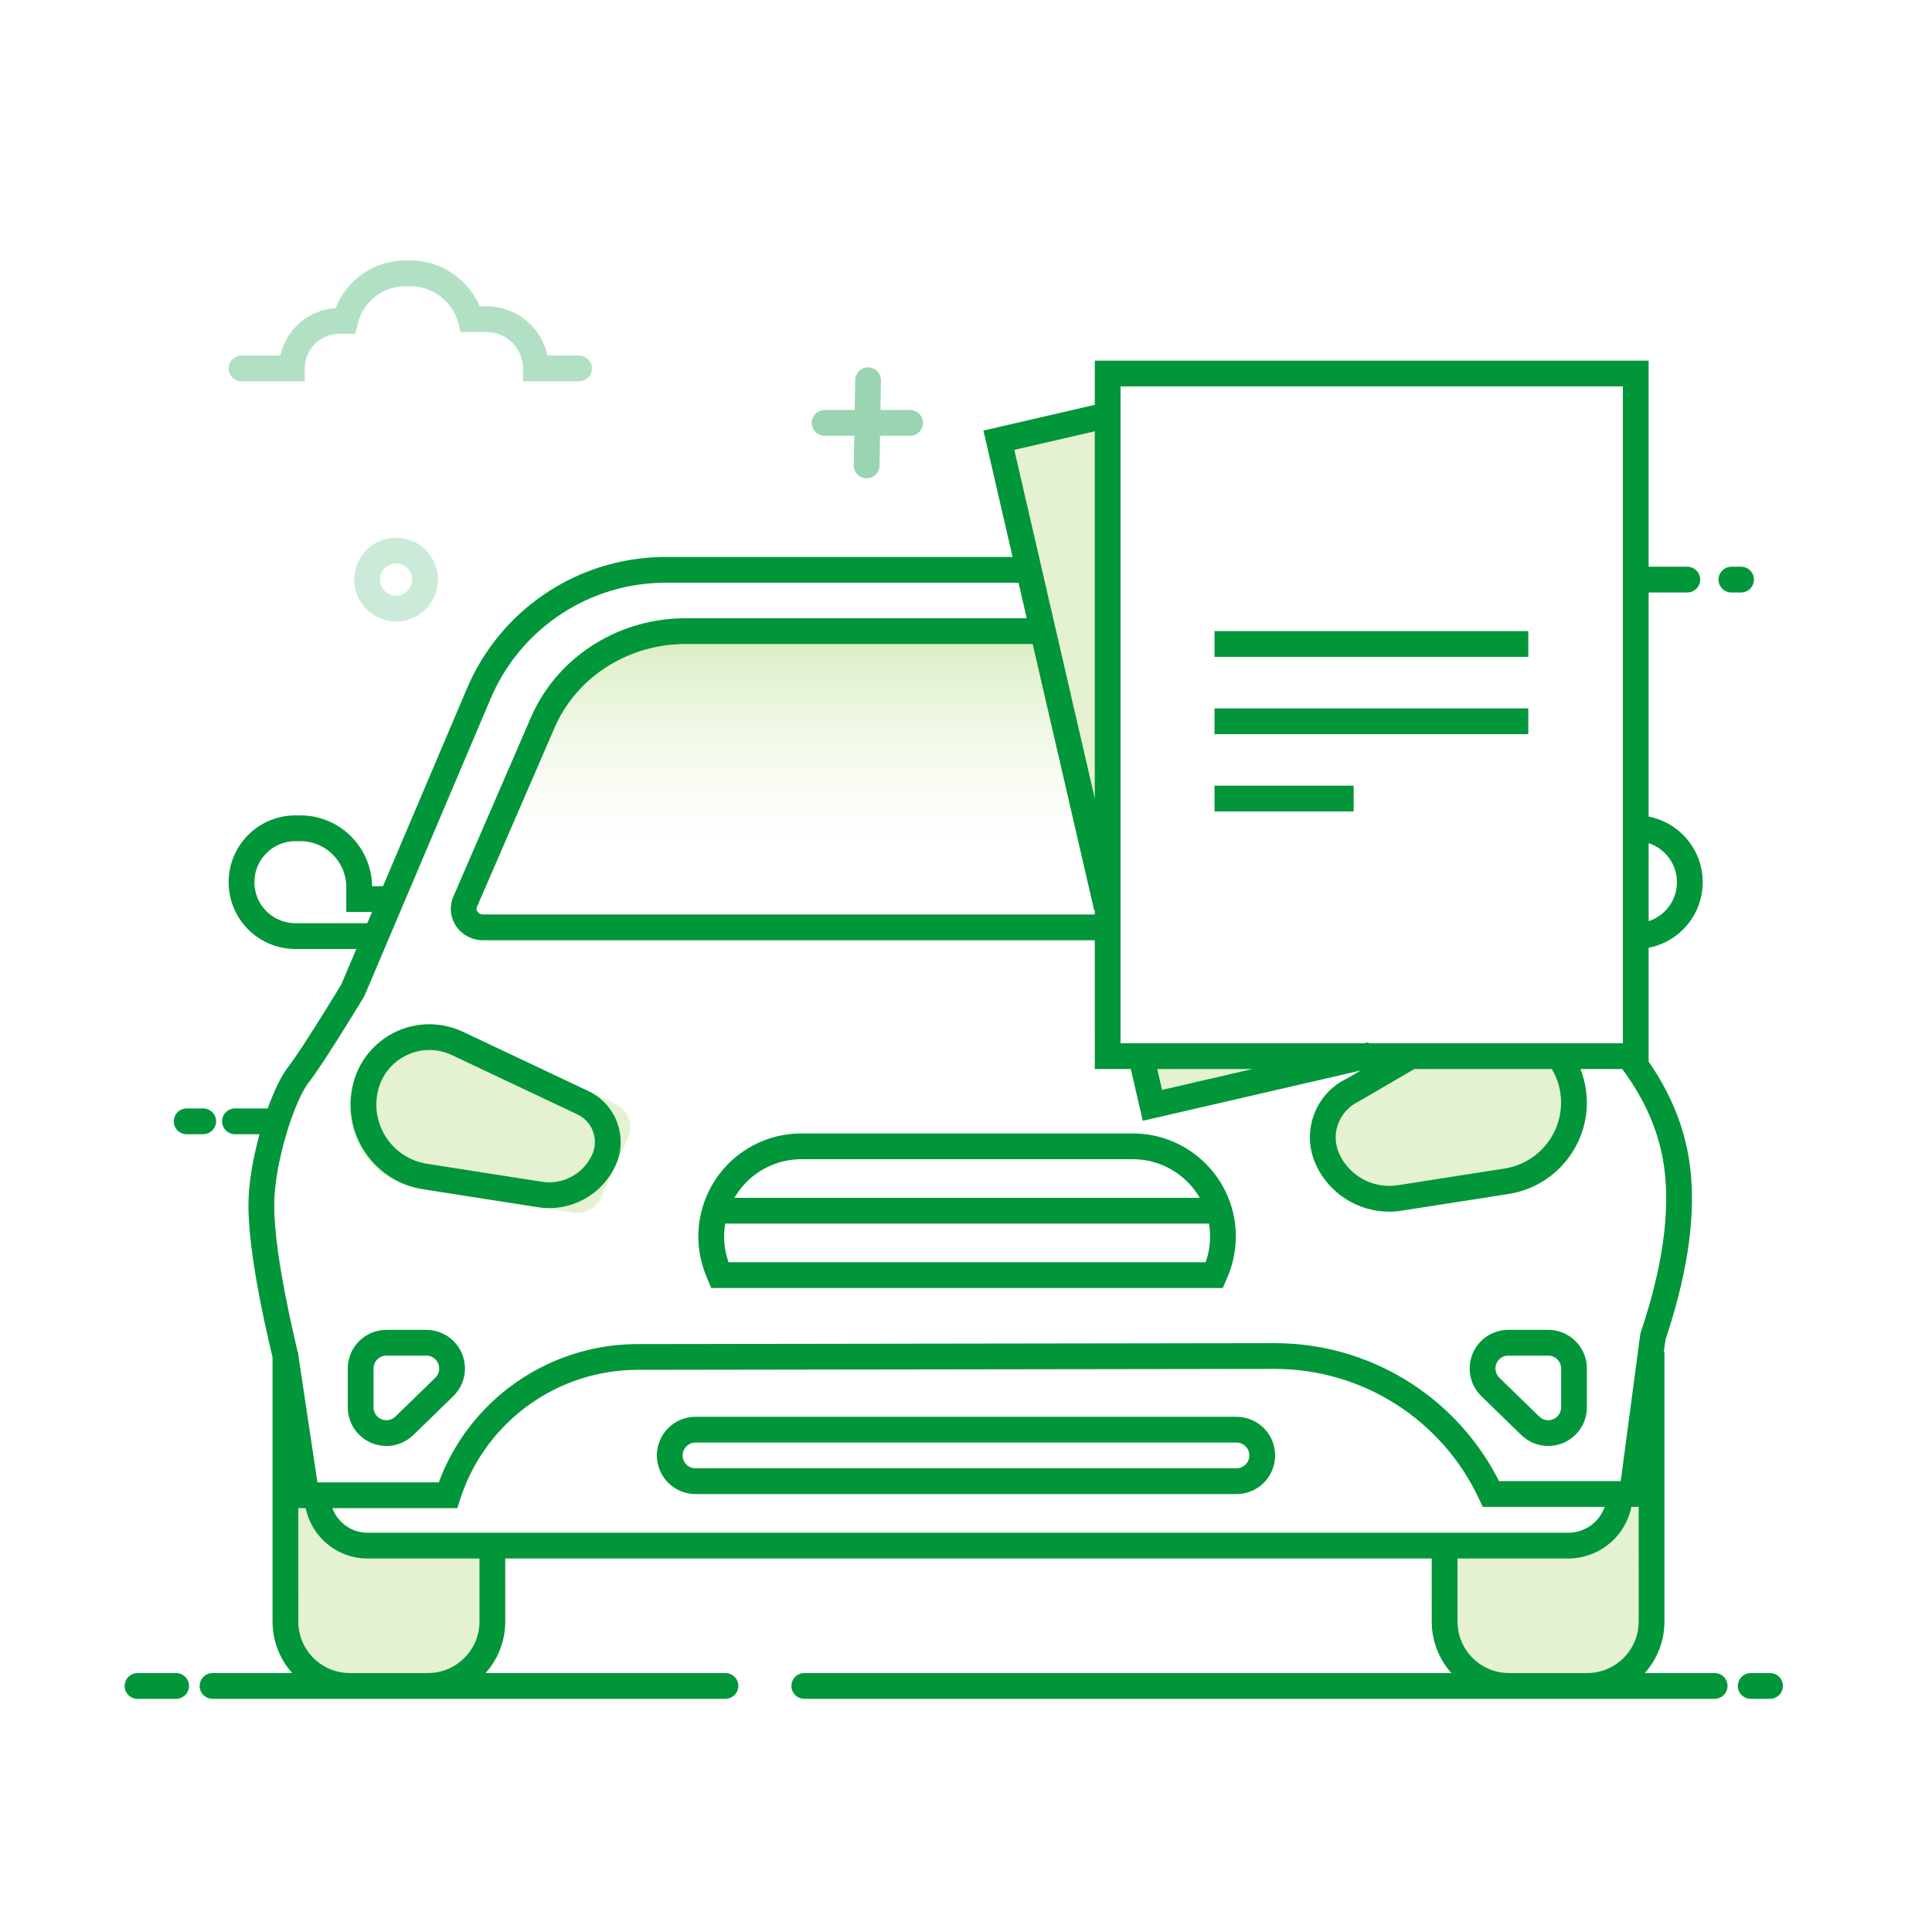 <svg width="150" height="150" viewBox="0 0 150 150" fill="none" xmlns="http://www.w3.org/2000/svg">
<rect width="150" height="150" fill="white"/>
<path fill-rule="evenodd" clip-rule="evenodd" d="M80.909 49H53.225C48.375 49 44.001 51.799 42.142 56.092L36.115 70.012C35.797 70.745 36.16 71.586 36.925 71.89C37.108 71.963 37.303 72 37.5 72H85.383L80.909 49Z" fill="url(#paint0_linear)" fill-opacity="0.3"/>
<path fill-rule="evenodd" clip-rule="evenodd" d="M27.355 84.391C28.362 80.534 32.626 78.542 36.23 80.245L47.785 85.705C48.778 86.175 49.211 87.355 48.757 88.356L46.663 92.971C46.281 93.811 45.387 94.293 44.476 94.151L32.529 92.283C28.809 91.701 26.405 88.034 27.355 84.391Z" fill="#E4F2D2"/>
<path fill-rule="evenodd" clip-rule="evenodd" d="M104.724 84.713C102.565 85.733 101.624 88.297 102.611 90.472L102.741 90.758C103.716 92.905 106.003 94.139 108.333 93.775L117.564 92.332C121.193 91.765 123.675 88.363 123.108 84.734C123.073 84.514 123.028 84.296 122.972 84.082C122.793 83.396 122.504 82.768 122.13 82.212C121.272 80.939 108.816 82.246 108.816 82.246L104.724 84.713Z" fill="#E4F2D2"/>
<path fill-rule="evenodd" clip-rule="evenodd" d="M128.226 110.25V127.494C128.226 127.494 127.523 130.895 123.857 130.895C121.904 130.895 118.715 130.895 116.159 130.895C113.95 130.895 112.16 129.105 112.16 126.895V119.741H123.166C123.166 119.741 125.016 119.494 125.771 118.695C126.525 117.897 126.946 115.991 126.946 115.991L128.226 110.25Z" fill="#E4F2D2"/>
<path fill-rule="evenodd" clip-rule="evenodd" d="M22.16 110.25V127.494C22.16 127.494 22.863 130.895 26.529 130.895C28.482 130.895 31.671 130.895 34.227 130.895C36.436 130.895 38.226 129.105 38.226 126.895V119.741H27.22C27.22 119.741 25.369 119.494 24.616 118.695C23.861 117.897 23.44 115.991 23.44 115.991L22.16 110.25Z" fill="#E4F2D2"/>
<path d="M26.064 23.921C26.916 21.717 29.048 20.221 31.466 20.221H31.86C34.23 20.221 36.336 21.646 37.242 23.782H37.785C40.106 23.782 42.044 25.421 42.504 27.605H44.956C45.508 27.605 45.956 28.052 45.956 28.605C45.956 29.157 45.508 29.605 44.956 29.605H40.608V28.605C40.608 27.046 39.344 25.782 37.785 25.782H35.771L35.569 25.047C35.11 23.378 33.592 22.221 31.86 22.221H31.466C29.707 22.221 28.178 23.43 27.774 25.142L27.593 25.913H26.353C24.866 25.913 23.661 27.118 23.661 28.605V29.605H18.75C18.198 29.605 17.75 29.157 17.75 28.605C17.75 28.052 18.198 27.605 18.75 27.605H21.768C22.206 25.585 23.945 24.05 26.064 23.921Z" fill="#B2E0C4"/>
<path fill-rule="evenodd" clip-rule="evenodd" d="M66.36 31.834L66.4 29.509C66.41 28.957 66.866 28.517 67.418 28.526C67.97 28.536 68.41 28.992 68.4 29.544L68.36 31.834H70.659C71.211 31.834 71.659 32.281 71.659 32.834C71.659 33.386 71.211 33.834 70.659 33.834H68.325L68.284 36.158C68.275 36.711 67.819 37.15 67.267 37.141C66.715 37.131 66.275 36.676 66.285 36.123L66.325 33.834H64.026C63.474 33.834 63.026 33.386 63.026 32.834C63.026 32.281 63.474 31.834 64.026 31.834H66.36Z" fill="#99D5B0"/>
<path fill-rule="evenodd" clip-rule="evenodd" d="M34 45C34 43.205 32.545 41.75 30.75 41.75C28.955 41.75 27.5 43.205 27.5 45C27.5 46.795 28.955 48.25 30.75 48.25C32.545 48.25 34 46.795 34 45ZM29.5 45C29.5 44.31 30.06 43.75 30.75 43.75C31.44 43.75 32 44.31 32 45C32 45.69 31.44 46.25 30.75 46.25C30.06 46.25 29.5 45.69 29.5 45Z" fill="#CCEAD8"/>
<path fill-rule="evenodd" clip-rule="evenodd" d="M86 32.359L77.564 34.29L85.937 68.492L86 32.359Z" fill="#E4F2D2"/>
<path fill-rule="evenodd" clip-rule="evenodd" d="M89.487 85.932L102.22 82H88.572L89.487 85.932Z" fill="#E4F2D2"/>
<path fill-rule="evenodd" clip-rule="evenodd" d="M128 28V44H131C131.552 44 132 44.448 132 45C132 45.513 131.614 45.935 131.117 45.993L131 46H128L128 63.4C130.391 63.862 132.197 65.967 132.197 68.492C132.197 71.018 130.392 73.122 128.001 73.585L128.001 82.428C129.743 84.938 130.808 87.587 131.188 90.368C131.688 94.041 131.119 98.394 129.497 103.433L129.313 103.996L129.178 105H129.227V125.895C129.227 127.432 128.648 128.835 127.698 129.896L133.125 129.895C133.677 129.895 134.125 130.343 134.125 130.895C134.125 131.408 133.739 131.831 133.242 131.889L133.125 131.895H62.445C61.892 131.895 61.445 131.448 61.445 130.895C61.445 130.383 61.831 129.96 62.328 129.902L62.445 129.895L112.688 129.896C111.738 128.835 111.16 127.432 111.16 125.895L111.159 121H39.226L39.227 125.895C39.227 127.432 38.648 128.835 37.698 129.896L56.322 129.895C56.874 129.895 57.322 130.343 57.322 130.895C57.322 131.408 56.936 131.831 56.439 131.889L56.322 131.895H16.5C15.948 131.895 15.5 131.448 15.5 130.895C15.5 130.383 15.886 129.96 16.384 129.902L16.5 129.895L22.688 129.896C21.797 128.901 21.234 127.606 21.167 126.182L21.16 125.895L21.16 105.379L20.902 104.278C19.828 99.591 19.289 96.025 19.289 93.555C19.289 91.915 19.637 89.918 20.15 88.058L18.242 88.059C17.69 88.059 17.242 87.611 17.242 87.059C17.242 86.546 17.628 86.123 18.126 86.066L18.242 86.059L20.785 86.058C21.247 84.779 21.765 83.686 22.257 82.995L22.521 82.644L22.803 82.251C23.045 81.905 23.34 81.464 23.688 80.93L24.511 79.642L25.284 78.407L26.494 76.442L27.667 73.679L22.937 73.679C20.146 73.679 17.869 71.475 17.755 68.712L17.75 68.492C17.75 65.701 19.955 63.425 22.718 63.31L22.937 63.306H23.318C26.295 63.306 28.727 65.642 28.878 68.582L28.885 68.803L29.737 68.803L36.257 53.447C38.836 47.371 44.738 43.387 51.315 43.247L51.675 43.243L78.617 43.243L76.352 33.429L84.999 31.431L85 28H128ZM14.675 130.897C14.675 130.345 14.228 129.897 13.675 129.897H10.675L10.559 129.904C10.061 129.962 9.675 130.385 9.675 130.897C9.675 131.45 10.123 131.897 10.675 131.897H13.675L13.792 131.891C14.289 131.833 14.675 131.41 14.675 130.897ZM138.425 130.897C138.425 130.345 137.978 129.897 137.425 129.897H135.925L135.809 129.904C135.311 129.962 134.925 130.385 134.925 130.897C134.925 131.45 135.373 131.897 135.925 131.897H137.425L137.542 131.891C138.039 131.833 138.425 131.41 138.425 130.897ZM23.16 125.895L23.159 117.093L23.734 117.094C24.193 119.323 26.167 121 28.532 121H37.226L37.227 125.895L37.222 126.095C37.118 128.211 35.369 129.895 33.227 129.895H27.16L26.96 129.89C24.844 129.786 23.16 128.038 23.16 125.895ZM127.226 116.99L126.66 116.991C126.214 119.206 124.305 120.892 121.984 120.995L121.758 121H113.159L113.16 125.895C113.16 128.105 114.951 129.895 117.16 129.895H123.227C125.436 129.895 127.227 128.105 127.227 125.895L127.226 116.99ZM49.491 106.354L98.952 106.281C105.773 106.27 111.977 110.225 114.849 116.412L115.117 116.991L124.591 116.991C124.181 118.161 123.068 119 121.758 119H28.532L28.336 118.993C27.169 118.916 26.192 118.147 25.808 117.094L35.505 117.093L35.728 116.399L35.834 116.081C37.851 110.277 43.323 106.364 49.491 106.354ZM96 110C97.657 110 99 111.343 99 113C99 114.657 97.657 116 96 116H54C52.343 116 51 114.657 51 113C51 111.343 52.343 110 54 110H96ZM51.675 45.243L79.079 45.243L79.715 48H53.226L52.898 48.004C47.785 48.127 43.202 51.128 41.224 55.695L35.197 69.614L35.138 69.766C34.703 70.985 35.324 72.33 36.556 72.82L36.738 72.884C36.984 72.961 37.242 73 37.501 73H84.999L85 83H87.796L88.725 87.019L105.647 83.112L104.602 83.722C102.1 84.905 101.01 87.876 102.154 90.396C103.317 92.959 106.047 94.432 108.829 93.997L117.124 92.701C121.044 92.088 123.726 88.412 123.113 84.492C123.076 84.255 123.027 84.019 122.966 83.787C122.896 83.518 122.81 83.255 122.708 82.999L125.949 83C127.761 85.429 128.842 87.972 129.206 90.639C129.682 94.129 129.082 98.402 127.386 103.45L127.343 103.637L125.834 114.991H116.382L116.205 114.648C112.835 108.285 106.205 104.27 98.949 104.281L49.488 104.354L49.132 104.359C42.375 104.514 36.408 108.781 34.064 115.093H24.645L23.159 105.186L23.16 105H23.121L22.9 104.051L22.669 103.028L22.448 102.004C21.672 98.329 21.289 95.521 21.289 93.555C21.289 90.386 22.831 85.498 23.954 84.064C24.537 83.319 25.608 81.685 27.187 79.135L28.24 77.421L28.307 77.291L38.098 54.229L38.232 53.922C40.612 48.649 45.868 45.243 51.675 45.243ZM96 112H54C53.448 112 53 112.448 53 113C53 113.552 53.448 114 54 114H96C96.552 114 97 113.552 97 113C97 112.448 96.552 112 96 112ZM36.1 106.25C36.1 104.593 34.757 103.25 33.1 103.25H30C28.343 103.25 27 104.593 27 106.25V109.265C27 110.046 27.305 110.797 27.849 111.357C29.005 112.545 30.904 112.571 32.092 111.416L35.192 108.401C35.773 107.836 36.1 107.06 36.1 106.25ZM120.206 103.25C121.803 103.25 123.109 104.499 123.201 106.074L123.206 106.25V109.265C123.206 110.046 122.901 110.797 122.356 111.357C121.247 112.497 119.453 112.567 118.26 111.549L118.114 111.416L115.014 108.401C114.433 107.836 114.105 107.06 114.105 106.25C114.105 104.652 115.354 103.346 116.929 103.255L117.105 103.25H120.206ZM116.105 106.25C116.105 105.698 116.553 105.25 117.105 105.25H120.206C120.758 105.25 121.206 105.698 121.206 106.25V109.265L121.197 109.394C121.17 109.607 121.074 109.807 120.923 109.962C120.538 110.358 119.904 110.367 119.509 109.982L116.408 106.967L116.318 106.867C116.181 106.692 116.105 106.475 116.105 106.25ZM33.1 105.25H30C29.448 105.25 29 105.698 29 106.25V109.265C29 109.526 29.102 109.776 29.283 109.962C29.668 110.358 30.301 110.367 30.697 109.982L33.798 106.967C33.991 106.779 34.1 106.52 34.1 106.25C34.1 105.698 33.653 105.25 33.1 105.25ZM95.95 96C95.95 91.582 92.368 88 87.95 88H62.22C61.17 88 60.13 88.207 59.16 88.608C55.078 90.298 53.138 94.977 54.828 99.06L55.217 100H94.934L95.288 99.186C95.724 98.181 95.95 97.096 95.95 96ZM93.867 95L56.303 95C56.137 95.978 56.211 97.008 56.563 98H93.606L93.697 97.723C93.864 97.165 93.95 96.585 93.95 96C93.95 95.659 93.921 95.325 93.867 95ZM35.941 80.108C35.598 79.946 35.242 79.817 34.875 79.721C31.617 78.871 28.286 80.823 27.436 84.081C27.38 84.296 27.335 84.514 27.3 84.733C26.733 88.363 29.215 91.765 32.845 92.332L41.765 93.727C44.278 94.119 46.745 92.788 47.797 90.472C48.784 88.297 47.843 85.733 45.684 84.712L35.941 80.108ZM87.95 90H62.22C61.432 90 60.653 90.155 59.925 90.456C58.654 90.982 57.66 91.894 57.023 93L93.147 93C92.11 91.207 90.171 90 87.95 90ZM105.533 85.491L109.807 83L120.477 83C120.723 83.396 120.91 83.83 121.031 84.292C121.075 84.46 121.11 84.629 121.137 84.801C121.579 87.63 119.644 90.282 116.815 90.725L108.52 92.021C106.626 92.317 104.767 91.314 103.975 89.569C103.283 88.044 103.943 86.246 105.533 85.491ZM29.371 84.586C29.332 84.737 29.3 84.889 29.276 85.042C28.88 87.58 30.616 89.959 33.154 90.356L42.074 91.751C43.7 92.005 45.295 91.144 45.976 89.645C46.511 88.465 46.001 87.074 44.829 86.521L35.086 81.916C34.933 81.844 34.775 81.781 34.614 81.728L34.37 81.656L34.171 81.609C32.047 81.165 29.925 82.463 29.371 84.586ZM16.778 87.059C16.778 86.507 16.331 86.059 15.778 86.059H14.49L14.374 86.066C13.877 86.123 13.49 86.546 13.49 87.059C13.49 87.611 13.938 88.059 14.49 88.059H15.778L15.895 88.052C16.392 87.994 16.778 87.572 16.778 87.059ZM97.239 83H89.849L90.223 84.621L97.239 83ZM87 30H126V81H106.253L106.236 80.924L105.902 81H87V30ZM23.318 65.306H22.937C21.177 65.306 19.75 66.732 19.75 68.492C19.75 70.192 21.08 71.58 22.756 71.674L22.937 71.679L28.516 71.679L28.888 70.803L26.886 70.803V68.873C26.886 66.903 25.288 65.306 23.318 65.306ZM130.197 68.492C130.197 69.906 129.276 71.105 128.001 71.522V65.463C129.276 65.88 130.197 67.079 130.197 68.492ZM80.177 50H53.226C48.873 50 44.945 52.448 43.182 56.218L43.06 56.49L37.033 70.409C36.942 70.618 37.048 70.863 37.295 70.961C37.338 70.978 37.383 70.99 37.43 70.996L37.501 71H84.999V70.695L84.958 70.706L80.177 50ZM105.097 63V61H94.296V63H105.097ZM84.999 33.484L78.751 34.928L84.999 61.995V33.484ZM118.655 57V55H94.296V57H118.655ZM118.655 49V51H94.296V49H118.655ZM136.175 45C136.175 44.448 135.728 44 135.175 44H134.425L134.309 44.007C133.811 44.065 133.425 44.487 133.425 45C133.425 45.552 133.873 46 134.425 46H135.175L135.292 45.993C135.789 45.935 136.175 45.513 136.175 45Z" fill="#009639"/>
<defs>
<linearGradient id="paint0_linear" x1="36" y1="49" x2="36" y2="72" gradientUnits="userSpaceOnUse">
<stop stop-color="#78BE20" stop-opacity="0.954"/>
<stop offset="0.721" stop-color="white" stop-opacity="0.4"/>
<stop offset="0.853" stop-color="white" stop-opacity="0.01"/>
<stop offset="1" stop-color="white" stop-opacity="0.01"/>
</linearGradient>
</defs>
</svg>
